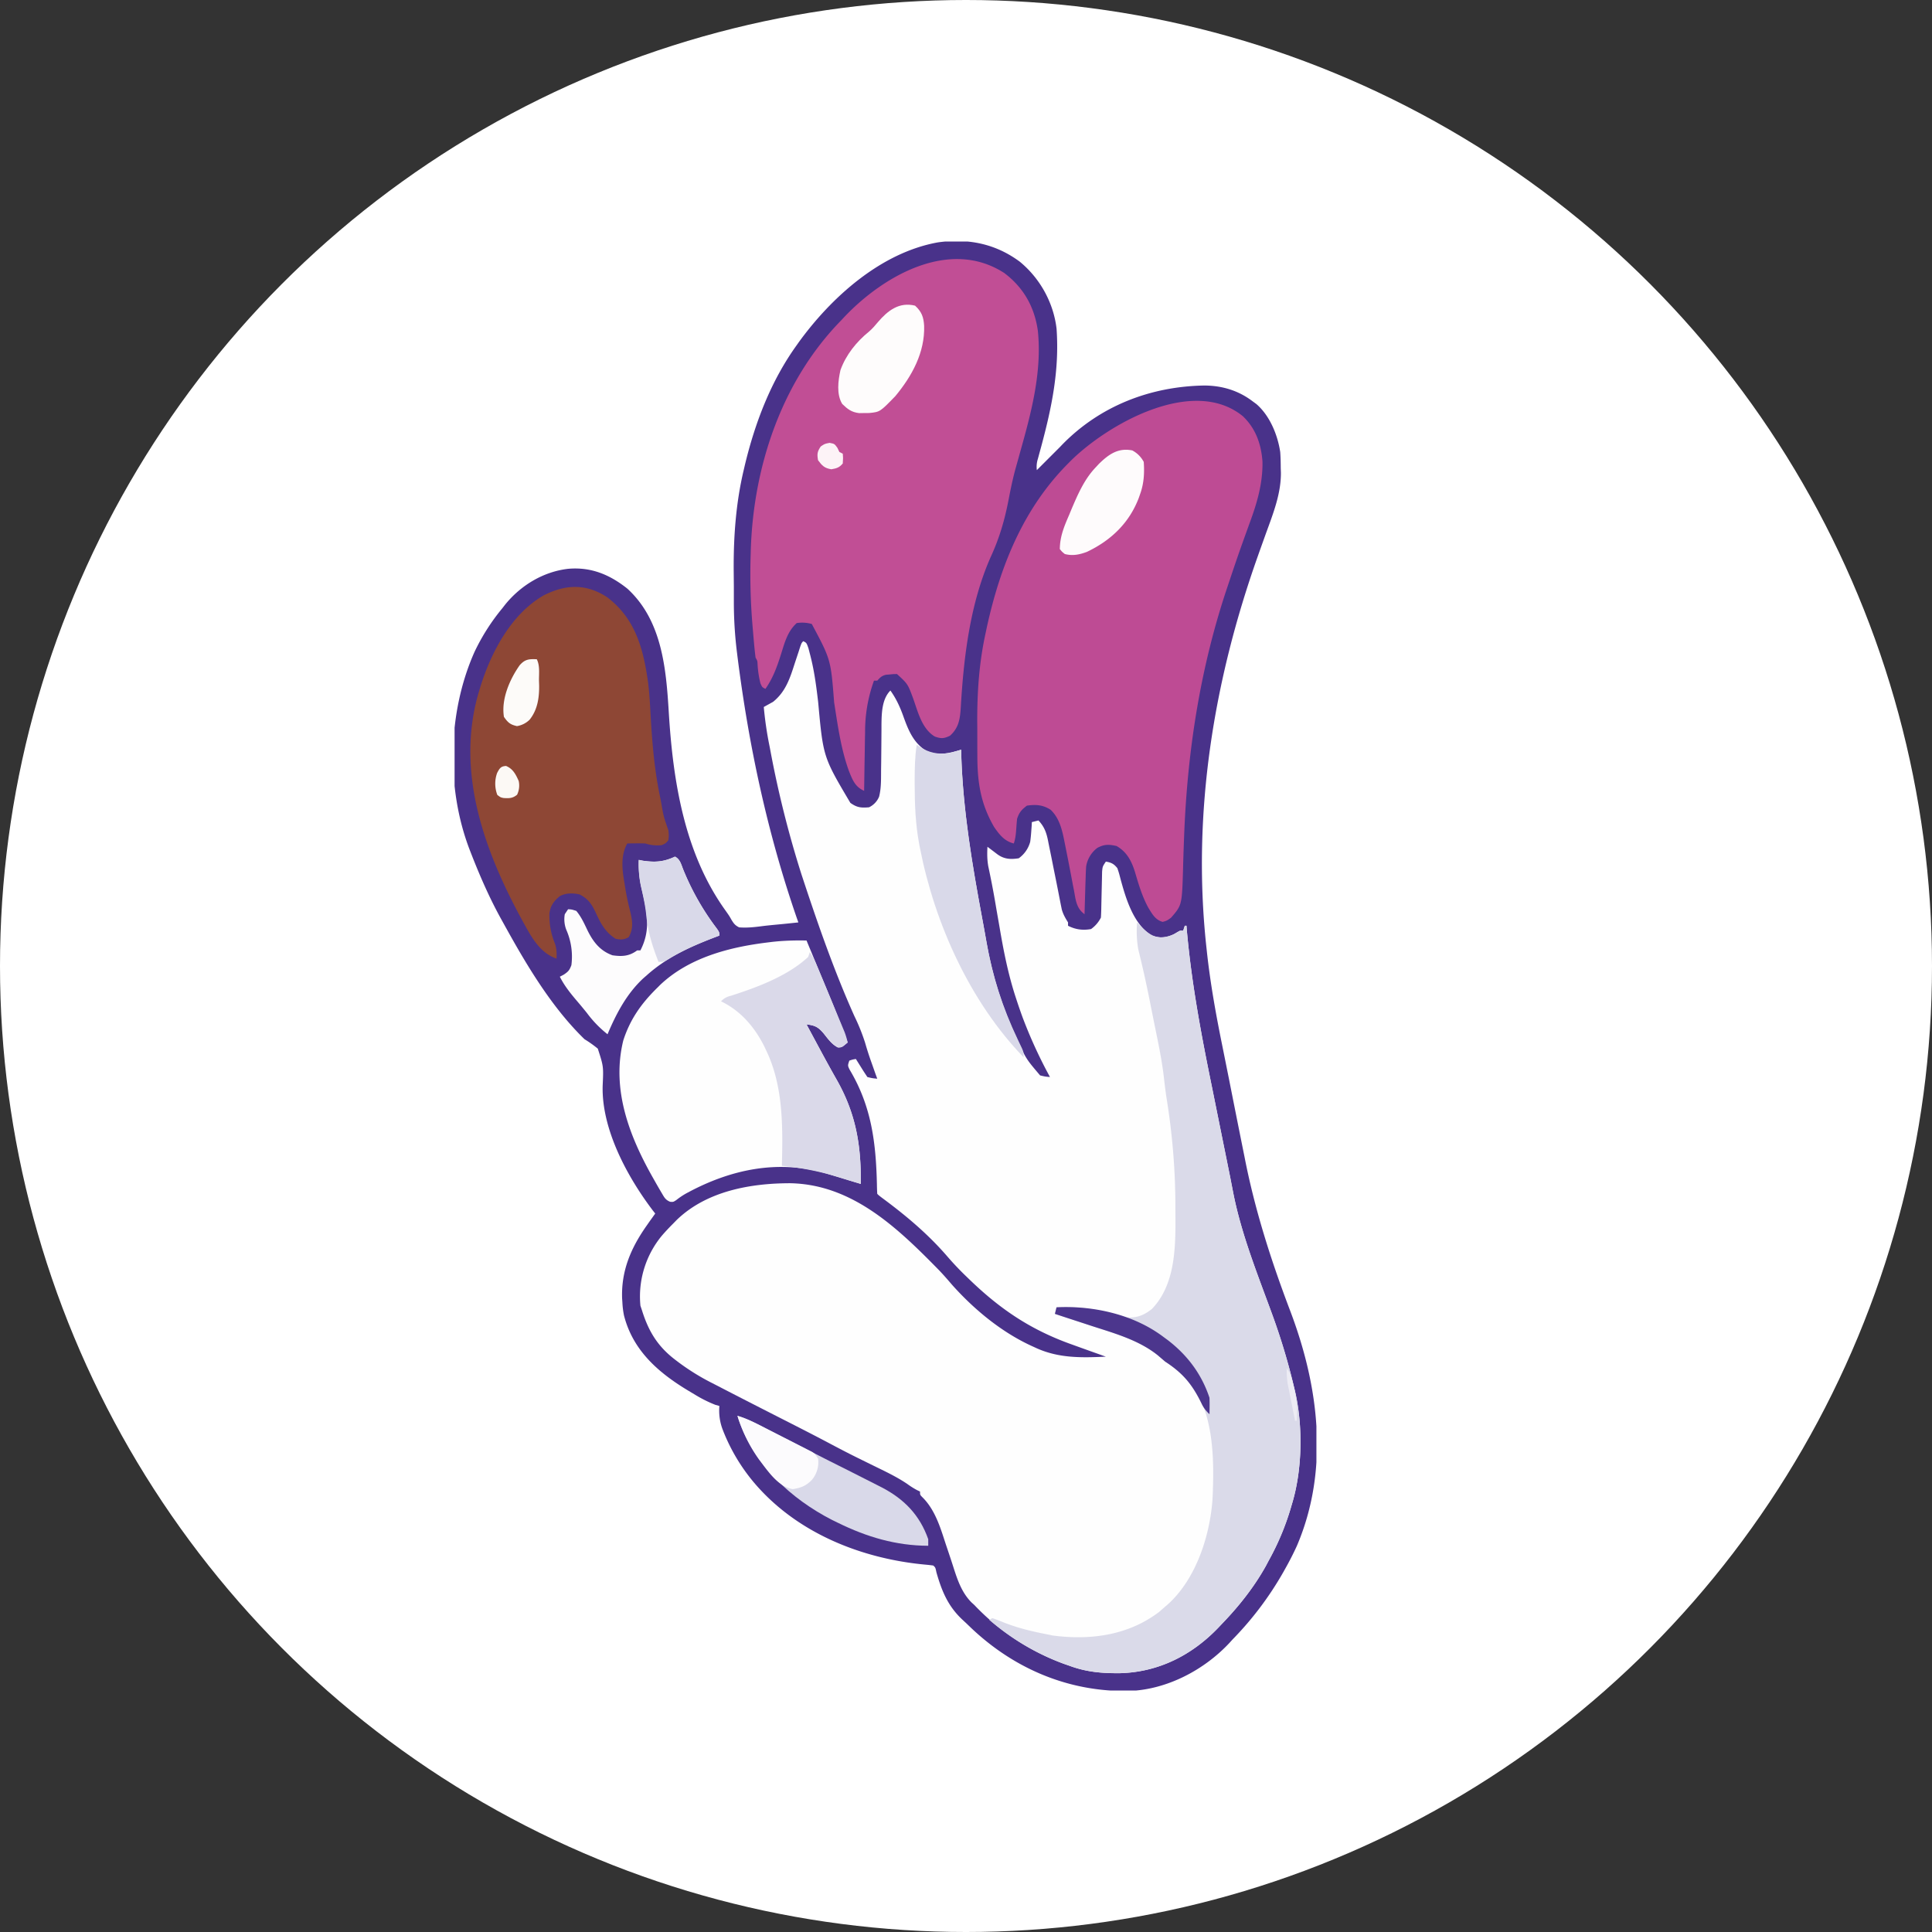 <svg xmlns="http://www.w3.org/2000/svg" width="48" height="48" viewBox="0 0 48 48" fill="none">
    <rect x="0" y="0" width="48" height="48" fill="#333333" stroke="none"/>
    <g clip-path="url(#clip0_2950_617)">
        <circle cx="24" cy="24" r="24" fill="#fff" />
        <g clip-path="url(#clip1_2950_617)">
            <path fill="#49328A"
                d="M25.338 6.503c.5.411.836 1.016.912 1.663.073 1.026-.118 1.95-.382 2.932l-.043.157-.038.141a.648.648 0 0 0-.027.284l.073-.073.499-.499.061-.064c.942-.963 2.195-1.445 3.532-1.466.437.003.837.122 1.188.386l.102.075c.332.287.528.763.592 1.192.01.134.012.268.013.403l.004.106c.005.529-.198 1.033-.376 1.524l-.163.455-.033.094c-1.102 3.103-1.634 6.38-1.284 9.676l.016.147c.086.798.228 1.58.388 2.366l.156.777a534.663 534.663 0 0 0 .395 1.98c.254 1.302.657 2.56 1.128 3.799.718 1.887.98 3.957.167 5.855a7.544 7.544 0 0 1-.288.563l-.043.077a8.146 8.146 0 0 1-1.265 1.68l-.079.087c-.63.673-1.549 1.155-2.476 1.191-1.5.033-2.872-.546-3.955-1.58l-.11-.106-.094-.087c-.357-.335-.51-.709-.642-1.17-.026-.125-.026-.125-.08-.173a4.318 4.318 0 0 0-.207-.023c-1.588-.15-3.184-.787-4.242-2.033a4.623 4.623 0 0 1-.76-1.264l-.031-.08a1.325 1.325 0 0 1-.073-.564l-.1-.028a3.235 3.235 0 0 1-.518-.26l-.104-.062c-.765-.453-1.42-1.006-1.648-1.898a2.124 2.124 0 0 1-.04-.326l-.007-.1c-.024-.696.226-1.265.62-1.821l.066-.095.137-.191-.057-.072c-.636-.838-1.28-2.023-1.249-3.105.022-.478.022-.478-.121-.92a2.923 2.923 0 0 0-.33-.234c-.825-.8-1.452-1.863-2.002-2.86l-.052-.094c-.299-.536-.542-1.092-.765-1.664l-.035-.09c-.587-1.53-.546-3.415.119-4.91a5.18 5.18 0 0 1 .692-1.088l.07-.09c.388-.48.95-.82 1.565-.891.568-.051 1.035.144 1.473.493.857.785.962 1.974 1.028 3.062.104 1.713.385 3.511 1.412 4.938.091.129.091.129.149.232.057.092.09.135.188.183.188.015.368-.004.554-.028.146-.019.291-.032.437-.046.16-.015.32-.032.48-.049l-.028-.078c-.736-2.119-1.204-4.304-1.485-6.528l-.01-.082c-.052-.41-.078-.82-.08-1.233v-.42l-.004-.422c-.004-.826.055-1.652.245-2.459l.032-.137c.253-1.056.65-2.097 1.289-2.983l.047-.067c.818-1.13 2.05-2.235 3.464-2.487.742-.103 1.424.03 2.033.482Z" />
            <path fill="#FEFEFE"
                d="M19.956 15.93c.082.04.082.04.13.177l.05.193.026.107c.08.343.124.688.165 1.037.125 1.364.125 1.364.8 2.503.162.116.262.127.464.11a.504.504 0 0 0 .25-.264c.05-.199.048-.389.049-.592 0-.089.002-.178.003-.266a192.391 192.391 0 0 0 .007-.82v-.124c.004-.28.013-.626.222-.835.148.208.24.412.325.65.126.352.262.68.604.87.28.099.553.035.828-.05l.003.135c.044 1.379.273 2.73.525 4.083.034.178.066.355.097.533.144.82.363 1.544.703 2.301l.055.12c.226.504.226.504.579.92.127.03.127.03.245.04l-.036-.067a11.644 11.644 0 0 1-.652-1.437 13.27 13.27 0 0 1-.13-.375l-.028-.085c-.191-.58-.306-1.165-.408-1.767l-.07-.4-.044-.258a21.562 21.562 0 0 0-.164-.843c-.03-.166-.03-.32-.021-.488l.069.052.09.068.088.067c.168.122.327.13.53.099a.736.736 0 0 0 .285-.41c.012-.085.02-.17.026-.257l.01-.132.005-.1.164-.041c.157.166.205.325.246.543l.02.1a42.587 42.587 0 0 1 .105.521c.052.255.103.509.152.763l.03.153.027.132c.035.123.088.213.155.321V23c.184.095.37.119.572.082a.773.773 0 0 0 .245-.286c.006-.094.009-.188.01-.281a97.212 97.212 0 0 1 .01-.44l.006-.26.003-.157c.012-.13.012-.13.094-.252.136.024.2.056.286.164.04.12.04.12.077.263.133.49.322 1.133.781 1.412.205.064.358.06.55-.038l.078-.047c.067-.037.067-.037.149-.037l.04-.123h.041l.011.128c.116 1.304.357 2.582.619 3.863l.123.607a781.57 781.57 0 0 0 .334 1.654 58.244 58.244 0 0 0 .076.39c.202 1.025.606 2.027.964 3.006.21.577.387 1.156.53 1.753l.023.093c.22.887.206 2.017-.064 2.89l-.027.091a6.43 6.43 0 0 1-.546 1.298l-.067.127c-.288.52-.665.998-1.077 1.426l-.108.114c-.656.685-1.483 1.103-2.436 1.13-.445.005-.836-.027-1.256-.182l-.149-.052a5.826 5.826 0 0 1-2.22-1.46l-.068-.062c-.29-.29-.384-.678-.51-1.057a76.66 76.66 0 0 0-.13-.388l-.075-.23c-.114-.343-.25-.69-.514-.947-.052-.054-.052-.054-.052-.135l-.072-.034a2.044 2.044 0 0 1-.247-.156c-.265-.179-.554-.314-.84-.454l-.331-.163-.085-.042c-.247-.122-.49-.25-.733-.379-.417-.22-.837-.433-1.258-.647-.495-.252-.99-.505-1.484-.761l-.117-.06a5.645 5.645 0 0 1-.927-.587c-.428-.329-.652-.702-.812-1.212l-.041-.123a2.37 2.37 0 0 1 .537-1.744c.09-.104.183-.202.28-.299l.084-.086c.742-.718 1.832-.913 2.823-.913 1.551.03 2.679 1.124 3.701 2.167.108.114.21.23.312.35.558.627 1.258 1.204 2.03 1.547l.08.037c.56.249 1.113.235 1.717.208-.043-.015-.087-.03-.131-.047a93.417 93.417 0 0 1-.706-.253c-1.023-.363-1.778-.87-2.555-1.62l-.062-.06a7.244 7.244 0 0 1-.476-.5c-.478-.556-1.026-1.018-1.614-1.453-.095-.072-.095-.072-.136-.112a4.7 4.7 0 0 1-.008-.229c-.024-1.044-.134-1.947-.679-2.858-.048-.1-.048-.1-.007-.223.084-.028.084-.028.163-.041l.042.067a112.014 112.014 0 0 0 .11.176c.043.07.089.138.134.206.125.03.125.03.245.041l-.05-.137-.065-.185-.032-.09a7.557 7.557 0 0 1-.155-.482 4.928 4.928 0 0 0-.265-.659c-.494-1.102-.893-2.244-1.272-3.391l-.043-.13a25.723 25.723 0 0 1-.774-3.083l-.018-.094a8.759 8.759 0 0 1-.145-.984l.231-.128c.311-.25.419-.583.537-.952l.096-.289.041-.128c.035-.096.035-.096.075-.137Z" />
            <path fill="#C14E95"
                d="M24.96 6.79c.474.36.742.84.825 1.426.108 1.054-.175 2.076-.458 3.082l-.03.109-.06.214c-.073.261-.127.524-.178.79-.098.51-.229.958-.446 1.429-.512 1.158-.671 2.489-.743 3.74-.018.28-.048.504-.269.7-.154.072-.214.075-.375.02-.324-.193-.421-.619-.542-.956-.131-.352-.131-.352-.398-.597-.086 0-.086 0-.181.01l-.097.008c-.105.027-.14.067-.212.145h-.082a3.706 3.706 0 0 0-.221 1.282l-.003.127-.006.397-.005.271-.01.661c-.226-.1-.288-.271-.377-.491-.2-.552-.277-1.127-.368-1.705-.082-1.063-.082-1.063-.555-1.949a.871.871 0 0 0-.375-.023c-.23.21-.297.48-.389.771-.1.316-.198.591-.388.864-.082-.041-.082-.041-.125-.14a2.504 2.504 0 0 1-.07-.466c-.004-.09-.004-.09-.05-.17-.028-.218-.045-.436-.064-.654l-.008-.098a15.193 15.193 0 0 1-.049-1.836c.047-2.112.754-4.265 2.246-5.79l.083-.089c.983-1.035 2.63-1.966 3.98-1.083Z" />
            <path fill="#BE4B94"
                d="M30.885 10.347c.315.303.45.69.481 1.122.009.555-.141 1.048-.333 1.564l-.12.333-.031.087c-.113.313-.22.629-.325.944l-.062.185c-.678 2.01-1 4.107-1.077 6.223l-.005.13c-.008.214-.015.427-.02.64-.027.913-.027.913-.3 1.227-.105.074-.105.074-.207.102-.184-.05-.26-.197-.355-.35-.152-.277-.241-.578-.33-.88-.085-.277-.201-.506-.46-.655-.19-.042-.302-.047-.477.046a.72.72 0 0 0-.279.463c-.006.091-.01.183-.012.275l-.006.16-.005.167-.005.17-.012.413c-.207-.15-.22-.36-.263-.596l-.026-.129a68.959 68.959 0 0 0-.207-1.064c-.058-.295-.123-.593-.347-.806-.193-.122-.362-.135-.588-.102-.136.103-.19.165-.245.327a8.047 8.047 0 0 0-.02.245c-.01.134-.019.24-.061.368-.233-.057-.359-.221-.49-.41-.335-.579-.416-1.11-.416-1.774a56.395 56.395 0 0 1-.001-.409c0-.138 0-.277-.002-.415-.002-.747.045-1.468.204-2.2l.032-.152c.333-1.526.906-2.959 2.021-4.08l.059-.06c.935-.928 3.058-2.125 4.29-1.11Z" />
            <path fill="#DADAE9"
                d="m28.252 22.917.085.092c.145.142.288.27.499.281a.882.882 0 0 0 .479-.168h.081l.041-.123h.041l.01.129c.117 1.303.357 2.581.62 3.862l.122.607.165.813c.058.28.114.56.17.841l.028.143.048.247c.202 1.026.606 2.027.964 3.006a15.81 15.81 0 0 1 .553 1.846c.22.887.206 2.017-.065 2.89l-.026.092a6.432 6.432 0 0 1-.546 1.297l-.067.127c-.288.52-.666.998-1.077 1.426l-.108.114c-.656.685-1.483 1.103-2.436 1.13-.445.005-.836-.027-1.256-.182l-.149-.052a6.043 6.043 0 0 1-1.853-1.092l.081-.04c.098.033.192.07.287.109.359.142.724.226 1.103.299l.115.024c.935.12 1.86-.004 2.625-.578a6.91 6.91 0 0 0 .161-.14l.073-.062c.697-.632 1.041-1.7 1.105-2.612.045-.994.048-2.241-.66-3.03a3.97 3.97 0 0 0-.518-.385l-.181-.156c-.46-.369-1.046-.537-1.6-.715l-.197-.065-.361-.118a43.126 43.126 0 0 1-.399-.132l.041-.163c.585-.029 1.12.06 1.675.245.282.033.472-.027.695-.204.625-.651.587-1.674.582-2.513v-.121a16.798 16.798 0 0 0-.214-2.57c-.03-.187-.052-.374-.073-.562-.053-.45-.149-.892-.239-1.335l-.09-.448a27.182 27.182 0 0 0-.305-1.38 2.55 2.55 0 0 1-.029-.674Z" />
            <path fill="#8E4735"
                d="M15.093 14.844c.701.538.893 1.287 1.01 2.121.034.286.049.575.065.862.038.67.095 1.326.234 1.985l.022.11c.062.363.062.363.182.707.013.12.013.12 0 .245-.064.077-.064.077-.164.123a.952.952 0 0 1-.408-.041 4.866 4.866 0 0 0-.232-.003l-.124.001-.094.002c-.168.302-.127.644-.071.973l.017.107c.033.205.075.404.126.605.056.23.088.431-.038.644-.12.065-.186.064-.32.04-.238-.15-.356-.347-.472-.597-.108-.232-.187-.386-.427-.506-.165-.036-.333-.039-.486.04-.153.122-.238.242-.263.434-.004.28.038.5.142.761.039.125.042.229.035.36-.373-.13-.58-.457-.763-.79l-.062-.111c-.946-1.725-1.681-3.684-1.123-5.667l.028-.093.03-.1c.268-.857.762-1.797 1.567-2.262.546-.28 1.064-.301 1.589.05Z" />
            <path fill="#FEFEFE"
                d="m20.038 23.367.318.767.108.26c.208.499.411.998.596 1.506-.154.123-.154.123-.242.125-.154-.078-.254-.225-.361-.357-.135-.157-.218-.194-.419-.217l.221.412.079.146c.147.273.295.546.448.815.481.846.61 1.633.6 2.59a23.174 23.174 0 0 1-.273-.082l-.301-.091-.179-.054-.084-.026c-1.2-.36-2.378-.114-3.458.466a1.792 1.792 0 0 0-.288.188c-.075.049-.075.049-.154.043-.114-.047-.143-.105-.205-.211l-.066-.112a89.11 89.11 0 0 1-.069-.12l-.07-.124c-.598-1.048-1.054-2.216-.754-3.44.17-.528.446-.915.835-1.3l.08-.08c.71-.674 1.704-.936 2.647-1.053l.128-.016c.288-.033.573-.041.863-.035Z" />
            <path fill="#DAD9E9"
                d="M20.12 23.653c.07.106.117.197.165.314l.05.117.052.127.055.13.113.272.174.418.11.265.053.126.049.118.043.103c.032.085.056.168.076.257-.138.123-.138.123-.237.121-.16-.07-.258-.221-.366-.354-.134-.156-.217-.193-.419-.216l.222.412.078.146c.147.273.295.545.449.815.48.846.61 1.633.6 2.59l-.073-.022-.202-.06-.285-.09a7.395 7.395 0 0 0-1.402-.277l.003-.092c.022-.915.022-1.881-.37-2.728l-.064-.137c-.24-.482-.588-.895-1.08-1.13a.445.445 0 0 1 .238-.136c.654-.21 1.414-.49 1.927-.967l.041-.122Z" />
            <path fill="#D9D9E9"
                d="m22.776 18.504.065.045c.252.159.457.199.752.16.096-.026.192-.053.287-.082l.003.134c.043 1.38.273 2.73.525 4.083.033.178.065.355.096.533.155.88.399 1.644.783 2.45l.057.12.051.108c.037.09.037.09.037.213-1.333-1.378-2.209-3.326-2.574-5.19l-.02-.102c-.094-.502-.113-.998-.113-1.506v-.09c.001-.294.005-.585.051-.876Z" />
            <path fill="#FDFCFD"
                d="M16.77 21.283c.13.065.156.202.209.332a6.4 6.4 0 0 0 .765 1.368c.129.172.129.172.129.261l-.066.025c-.636.242-1.218.498-1.732.956l-.094.082c-.413.385-.67.875-.887 1.389a2.778 2.778 0 0 1-.513-.53c-.069-.085-.137-.169-.208-.252-.177-.207-.342-.405-.464-.648l.097-.051c.116-.078.141-.108.19-.235a1.659 1.659 0 0 0-.127-.881.725.725 0 0 1-.037-.386l.082-.123c.091.005.091.005.204.041.125.15.199.318.283.493.139.28.311.501.616.61.236.034.417.025.613-.122h.081c.269-.518.16-.979.032-1.526a2.609 2.609 0 0 1-.072-.722l.1.02c.308.044.517.031.799-.101Z" />
            <path fill="#D9D9E9"
                d="M18.322 35.176c.235.068.442.177.658.288l.122.063.385.198.502.258.125.064c.321.165.644.327.967.488.244.122.487.245.73.37l.098.05c.557.29.942.687 1.153 1.286v.163c-.804-.002-1.529-.219-2.247-.572l-.138-.067c-1.037-.532-1.93-1.369-2.323-2.486-.01-.034-.02-.068-.032-.103Z" />
            <path fill="#FEFCFC"
                d="M22.735 7.594c.164.151.212.283.225.502.02.661-.301 1.245-.715 1.745-.381.393-.381.393-.647.42l-.127.001-.126.002c-.188-.022-.286-.098-.42-.228-.146-.237-.103-.577-.044-.841.138-.383.4-.707.713-.96.083-.073.15-.15.22-.235.245-.286.527-.504.921-.406Z" />
            <path fill="#FEFBFC"
                d="M28.13 11.19a.677.677 0 0 1 .286.286c.019.267.006.522-.082.776l-.04.115c-.236.625-.693 1.061-1.29 1.344-.184.069-.358.105-.55.053-.066-.053-.066-.053-.123-.122.002-.314.11-.57.233-.853l.052-.126c.157-.369.319-.747.597-1.042l.09-.097c.24-.234.475-.404.826-.334Z" />
            <path fill="#D9D9E9"
                d="M16.77 21.283c.13.065.155.202.209.332a6.4 6.4 0 0 0 .765 1.368c.129.172.129.172.129.261l-.066.025c-.425.161-.828.33-1.215.569-.109.06-.109.06-.231.06-.155-.393-.266-.752-.307-1.175-.024-.237-.077-.469-.13-.701a2.636 2.636 0 0 1-.054-.658l.1.02c.309.044.517.031.8-.101Z" />
            <path fill="#4C368D"
                d="M26.25 32.48c.914-.046 1.914.176 2.655.735l.114.084c.486.375.836.843 1.03 1.428.003.07.004.14.003.212l-.001.111-.001.085a.814.814 0 0 1-.203-.275c-.23-.47-.459-.744-.9-1.032l-.182-.156c-.46-.369-1.045-.537-1.599-.715l-.198-.065-.361-.118a46.363 46.363 0 0 1-.398-.131l.04-.164Z" />
            <path fill="#FCFBFD"
                d="M18.322 35.176c.225.066.425.167.633.273l.111.057.231.118.355.18.225.115.107.054.1.052.087.044c.072.047.072.047.154.17a.678.678 0 0 1-.154.528c-.147.151-.265.195-.472.23-.365-.056-.623-.451-.837-.73a3.734 3.734 0 0 1-.54-1.091Z" />
            <path fill="#FDFBF9"
                d="M13.337 16.38c.08.159.052.355.054.53l.004.125c.002.306-.04.598-.236.845a.578.578 0 0 1-.315.16c-.169-.037-.226-.089-.324-.23-.07-.439.142-.929.391-1.282.133-.152.235-.157.426-.149Z" />
            <path fill="#FCF9F5"
                d="M12.573 19.03c.172.072.24.207.314.373a.527.527 0 0 1-.04.342c-.111.09-.193.09-.333.082-.076-.015-.076-.015-.158-.077a.783.783 0 0 1-.005-.546c.06-.114.09-.167.222-.174Z" />
            <path fill="#FDF3F7"
                d="M20.613 11.003c.12.023.12.023.192.123l.05.104.083.041c.01.115.01.115 0 .245-.09.103-.15.12-.284.143-.17-.028-.228-.087-.33-.225-.027-.151-.02-.214.067-.342.097-.066.097-.066.222-.09Z" />
            <path fill="#EDECF4"
                d="M31.97 33.991c.096.143.13.282.169.447l.022.093c.057.258.073.504.055.768h-.041l-.102-.516-.03-.148a270.021 270.021 0 0 0-.054-.273 2.086 2.086 0 0 1-.019-.371Z" />
        </g>
    </g>
    <defs>
        <clipPath id="clip0_2950_617">
            <path fill="#fff" d="M0 0h48v48H0z" />
        </clipPath>
        <clipPath id="clip1_2950_617">
            <path fill="#fff" d="M11.294 6h21.412v36H11.294z" />
        </clipPath>
    </defs>
</svg>